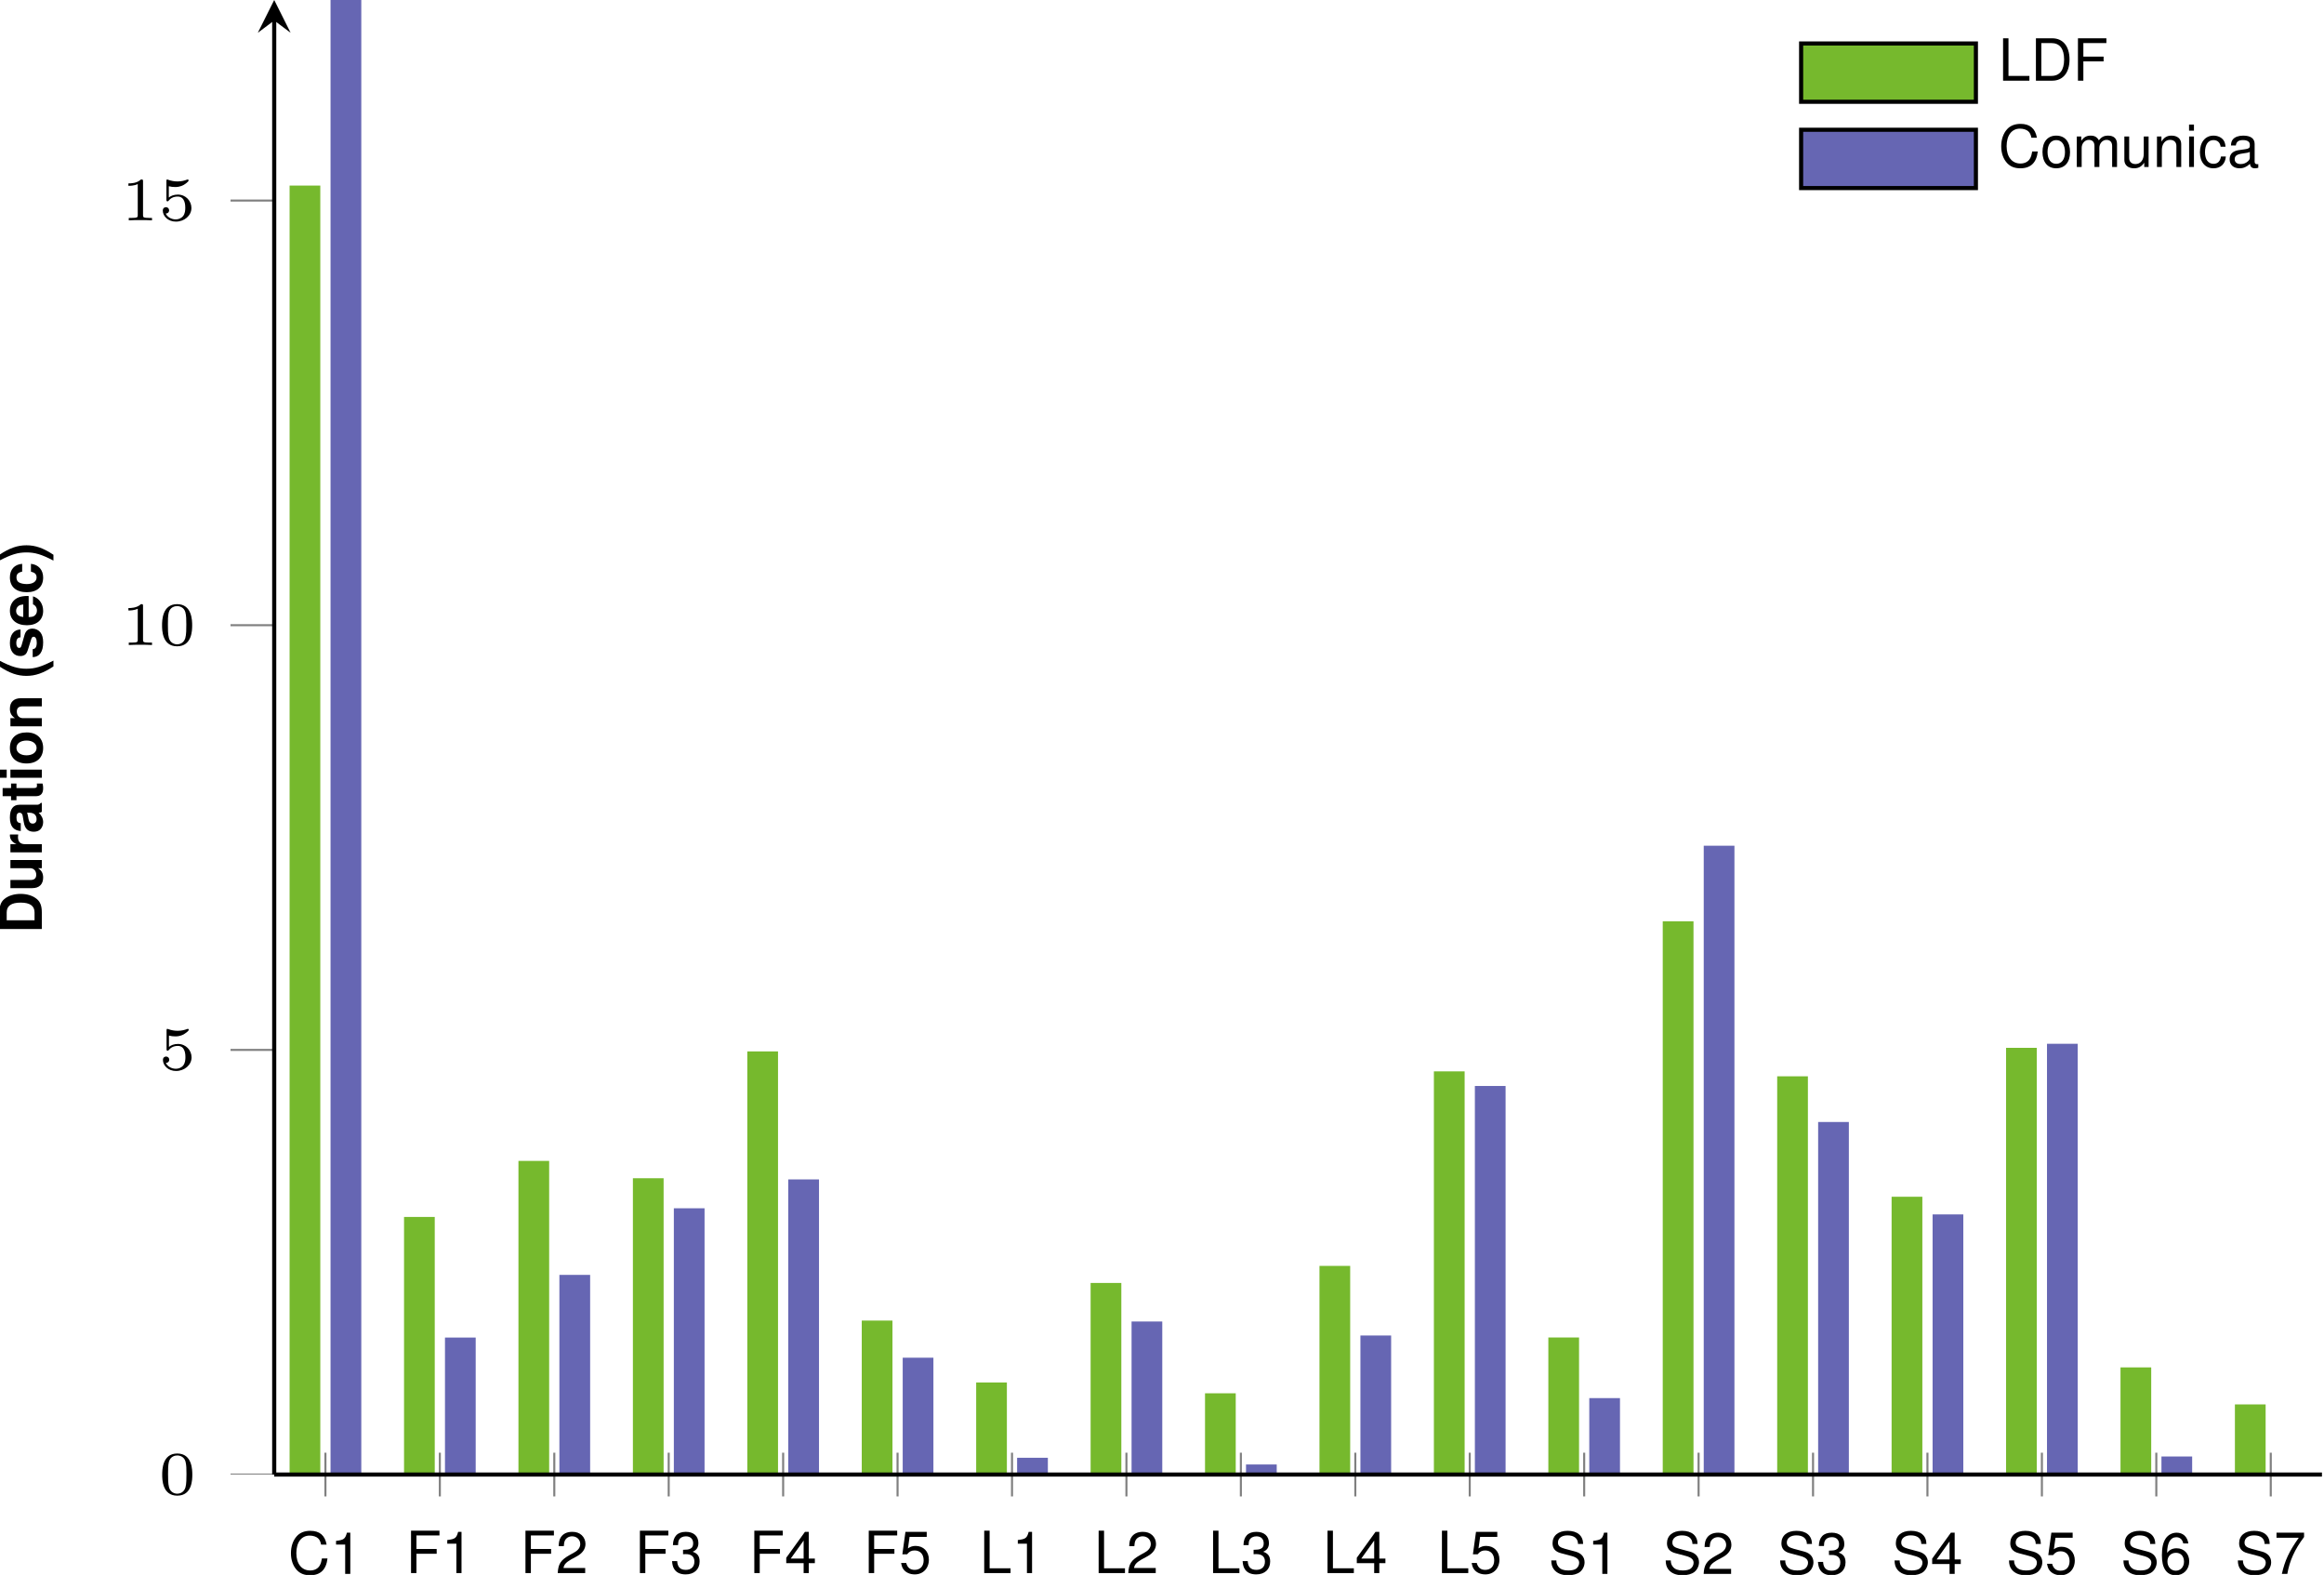 <?xml version='1.0'?>
<!-- This file was generated by dvisvgm 1.9.2 -->
<svg height='153.229pt' version='1.1' viewBox='2.864 -15.109 226.141 153.229' width='226.141pt' xmlns='http://www.w3.org/2000/svg' xmlns:xlink='http://www.w3.org/1999/xlink'>
<defs>
<clipPath id='clip1'>
<path d='M29.547 270.086H228.805V-156.844H29.547'/>
</clipPath>
<clipPath id='clip2'>
<path d='M-112.215 128.351V-15.109H370.567V128.351'/>
</clipPath>
<path d='M3.288 -1.907C3.288 -2.343 3.288 -3.975 1.823 -3.975S0.359 -2.343 0.359 -1.907C0.359 -1.476 0.359 0.126 1.823 0.126S3.288 -1.476 3.288 -1.907ZM1.823 -0.066C1.572 -0.066 1.166 -0.185 1.022 -0.681C0.927 -1.028 0.927 -1.614 0.927 -1.985C0.927 -2.385 0.927 -2.845 1.01 -3.168C1.16 -3.706 1.614 -3.784 1.823 -3.784C2.098 -3.784 2.493 -3.652 2.624 -3.198C2.714 -2.881 2.72 -2.445 2.72 -1.985C2.72 -1.602 2.72 -0.998 2.618 -0.664C2.451 -0.143 2.02 -0.066 1.823 -0.066Z' id='g2-48'/>
<path d='M2.146 -3.796C2.146 -3.975 2.122 -3.975 1.943 -3.975C1.548 -3.593 0.938 -3.593 0.723 -3.593V-3.359C0.879 -3.359 1.273 -3.359 1.632 -3.527V-0.508C1.632 -0.311 1.632 -0.233 1.016 -0.233H0.759V0C1.088 -0.024 1.554 -0.024 1.889 -0.024S2.69 -0.024 3.019 0V-0.233H2.762C2.146 -0.233 2.146 -0.311 2.146 -0.508V-3.796Z' id='g2-49'/>
<path d='M1.016 -3.318C1.213 -3.264 1.423 -3.24 1.626 -3.24C1.757 -3.24 2.092 -3.24 2.469 -3.449C2.57 -3.509 2.941 -3.754 2.941 -3.879C2.941 -3.957 2.881 -3.975 2.857 -3.975C2.839 -3.975 2.833 -3.975 2.768 -3.951C2.552 -3.868 2.248 -3.784 1.859 -3.784C1.566 -3.784 1.243 -3.838 0.974 -3.939C0.915 -3.963 0.891 -3.975 0.867 -3.975C0.783 -3.975 0.783 -3.909 0.783 -3.814V-2.02C0.783 -1.919 0.783 -1.847 0.891 -1.847C0.944 -1.847 0.962 -1.871 1.004 -1.919C1.154 -2.11 1.417 -2.313 1.883 -2.313C2.618 -2.313 2.618 -1.417 2.618 -1.225C2.618 -0.992 2.6 -0.658 2.403 -0.412C2.218 -0.185 1.943 -0.09 1.686 -0.09C1.273 -0.09 0.861 -0.317 0.717 -0.664C1.01 -0.669 1.046 -0.903 1.046 -0.974C1.046 -1.136 0.921 -1.279 0.735 -1.279C0.681 -1.279 0.43 -1.249 0.43 -0.95C0.43 -0.4 0.95 0.126 1.704 0.126C2.523 0.126 3.216 -0.454 3.216 -1.201C3.216 -1.883 2.666 -2.505 1.895 -2.505C1.506 -2.505 1.207 -2.379 1.016 -2.218V-3.318Z' id='g2-53'/>
<path d='M1.148 -4.124C0.498 -3.146 0.226 -2.365 0.226 -1.499C0.226 -0.628 0.498 0.153 1.148 1.131H1.714C1.115 -0.034 0.922 -0.668 0.922 -1.499C0.922 -2.325 1.115 -2.97 1.714 -4.124H1.148Z' id='g1-40'/>
<path d='M0.69 1.131C1.341 0.153 1.612 -0.628 1.612 -1.494C1.612 -2.365 1.341 -3.146 0.69 -4.124H0.124C0.724 -2.959 0.917 -2.325 0.917 -1.494C0.917 -0.668 0.724 -0.023 0.124 1.131H0.69Z' id='g1-41'/>
<path d='M0.436 0H2.048C2.676 0 3.072 -0.147 3.349 -0.481C3.677 -0.866 3.853 -1.426 3.853 -2.065C3.853 -2.699 3.677 -3.259 3.349 -3.649C3.072 -3.983 2.682 -4.124 2.048 -4.124H0.436V0ZM1.284 -0.707V-3.417H2.048C2.687 -3.417 3.004 -2.97 3.004 -2.059C3.004 -1.154 2.687 -0.707 2.048 -0.707H1.284Z' id='g1-68'/>
<path d='M2.965 -0.096C2.823 -0.226 2.783 -0.311 2.783 -0.47V-2.167C2.783 -2.789 2.359 -3.106 1.533 -3.106S0.277 -2.755 0.226 -2.048H0.99C1.03 -2.365 1.16 -2.467 1.55 -2.467C1.856 -2.467 2.008 -2.365 2.008 -2.161C2.008 -2.059 1.957 -1.969 1.873 -1.924C1.765 -1.867 1.765 -1.867 1.375 -1.805L1.058 -1.748C0.453 -1.646 0.158 -1.335 0.158 -0.786C0.158 -0.526 0.232 -0.311 0.373 -0.158C0.549 0.023 0.815 0.13 1.086 0.13C1.426 0.13 1.737 -0.017 2.014 -0.306C2.014 -0.147 2.031 -0.091 2.105 0H2.965V-0.096ZM2.008 -1.228C2.008 -0.769 1.782 -0.509 1.38 -0.509C1.115 -0.509 0.95 -0.651 0.95 -0.877C0.95 -1.115 1.075 -1.228 1.403 -1.296L1.675 -1.346C1.884 -1.386 1.918 -1.397 2.008 -1.443V-1.228Z' id='g1-97'/>
<path d='M2.953 -1.912C2.897 -2.659 2.399 -3.106 1.635 -3.106C0.724 -3.106 0.192 -2.506 0.192 -1.465C0.192 -0.458 0.718 0.13 1.624 0.13C2.365 0.13 2.88 -0.328 2.953 -1.058H2.195C2.093 -0.662 1.935 -0.509 1.629 -0.509C1.228 -0.509 0.984 -0.871 0.984 -1.465C0.984 -1.754 1.041 -2.025 1.137 -2.206C1.228 -2.376 1.403 -2.467 1.629 -2.467C1.952 -2.467 2.105 -2.314 2.195 -1.912H2.953Z' id='g1-99'/>
<path d='M2.965 -1.279C2.97 -1.346 2.97 -1.375 2.97 -1.414C2.97 -1.72 2.925 -2.003 2.851 -2.218C2.648 -2.772 2.155 -3.106 1.539 -3.106C0.662 -3.106 0.124 -2.472 0.124 -1.448C0.124 -0.47 0.656 0.13 1.522 0.13C2.206 0.13 2.761 -0.26 2.936 -0.86H2.155C2.059 -0.617 1.839 -0.475 1.55 -0.475C1.324 -0.475 1.143 -0.571 1.03 -0.741C0.956 -0.854 0.928 -0.99 0.917 -1.279H2.965ZM0.928 -1.805C0.979 -2.269 1.177 -2.501 1.528 -2.501C1.726 -2.501 1.907 -2.404 2.02 -2.246C2.093 -2.133 2.127 -2.014 2.144 -1.805H0.928Z' id='g1-101'/>
<path d='M1.171 -3.055H0.379V0H1.171V-3.055ZM1.171 -4.124H0.379V-3.417H1.171V-4.124Z' id='g1-105'/>
<path d='M0.356 -3.055V0H1.148V-1.833C1.148 -2.195 1.403 -2.433 1.788 -2.433C2.127 -2.433 2.297 -2.246 2.297 -1.884V0H3.089V-2.048C3.089 -2.721 2.716 -3.106 2.065 -3.106C1.652 -3.106 1.375 -2.953 1.148 -2.614V-3.055H0.356Z' id='g1-110'/>
<path d='M1.703 -3.106C0.769 -3.106 0.198 -2.489 0.198 -1.488C0.198 -0.481 0.769 0.13 1.709 0.13C2.636 0.13 3.219 -0.487 3.219 -1.465C3.219 -2.501 2.659 -3.106 1.703 -3.106ZM1.709 -2.467C2.144 -2.467 2.427 -2.076 2.427 -1.477C2.427 -0.905 2.133 -0.509 1.709 -0.509C1.279 -0.509 0.99 -0.905 0.99 -1.488S1.279 -2.467 1.709 -2.467Z' id='g1-111'/>
<path d='M0.356 -3.055V0H1.148V-1.624C1.148 -2.088 1.38 -2.32 1.844 -2.32C1.929 -2.32 1.986 -2.314 2.093 -2.297V-3.1C2.048 -3.106 2.02 -3.106 1.997 -3.106C1.635 -3.106 1.318 -2.868 1.148 -2.455V-3.055H0.356Z' id='g1-114'/>
<path d='M2.857 -2.071C2.846 -2.716 2.348 -3.106 1.528 -3.106C0.752 -3.106 0.272 -2.716 0.272 -2.088C0.272 -1.884 0.334 -1.709 0.441 -1.59C0.549 -1.482 0.645 -1.431 0.939 -1.335L1.884 -1.041C2.082 -0.979 2.15 -0.917 2.15 -0.792C2.15 -0.605 1.929 -0.492 1.561 -0.492C1.358 -0.492 1.194 -0.532 1.092 -0.6C1.007 -0.662 0.973 -0.724 0.939 -0.888H0.164C0.187 -0.221 0.679 0.13 1.607 0.13C2.031 0.13 2.354 0.04 2.58 -0.141S2.942 -0.605 2.942 -0.905C2.942 -1.301 2.744 -1.556 2.342 -1.675L1.341 -1.963C1.12 -2.031 1.064 -2.076 1.064 -2.201C1.064 -2.37 1.245 -2.484 1.522 -2.484C1.901 -2.484 2.088 -2.348 2.093 -2.071H2.857Z' id='g1-115'/>
<path d='M1.703 -2.993H1.262V-3.813H0.47V-2.993H0.079V-2.467H0.47V-0.588C0.47 -0.107 0.724 0.13 1.245 0.13C1.42 0.13 1.561 0.113 1.703 0.068V-0.487C1.624 -0.475 1.578 -0.47 1.522 -0.47C1.313 -0.47 1.262 -0.532 1.262 -0.803V-2.467H1.703V-2.993Z' id='g1-116'/>
<path d='M3.061 0V-3.055H2.269V-1.143C2.269 -0.781 2.014 -0.543 1.629 -0.543C1.29 -0.543 1.12 -0.724 1.12 -1.092V-3.055H0.328V-0.928C0.328 -0.255 0.702 0.13 1.352 0.13C1.765 0.13 2.042 -0.023 2.269 -0.362V0H3.061Z' id='g1-117'/>
<path d='M1.465 -2.857V0H1.963V-4.011H1.635C1.46 -3.394 1.346 -3.31 0.577 -3.213V-2.857H1.465Z' id='g4-49'/>
<path d='M2.863 -0.492H0.752C0.803 -0.82 0.984 -1.03 1.477 -1.318L2.042 -1.624C2.602 -1.929 2.891 -2.342 2.891 -2.834C2.891 -3.168 2.755 -3.479 2.518 -3.694S1.986 -4.011 1.607 -4.011C1.098 -4.011 0.718 -3.83 0.498 -3.491C0.356 -3.276 0.294 -3.027 0.283 -2.619H0.781C0.798 -2.891 0.832 -3.055 0.9 -3.185C1.03 -3.428 1.29 -3.576 1.59 -3.576C2.042 -3.576 2.382 -3.253 2.382 -2.823C2.382 -2.506 2.195 -2.235 1.839 -2.031L1.318 -1.737C0.481 -1.262 0.238 -0.883 0.192 0H2.863V-0.492Z' id='g4-50'/>
<path d='M1.25 -1.839H1.313L1.522 -1.844C2.071 -1.844 2.354 -1.595 2.354 -1.115C2.354 -0.611 2.042 -0.311 1.522 -0.311C0.979 -0.311 0.713 -0.583 0.679 -1.165H0.181C0.204 -0.843 0.26 -0.634 0.356 -0.453C0.56 -0.068 0.956 0.13 1.505 0.13C2.331 0.13 2.863 -0.362 2.863 -1.12C2.863 -1.629 2.665 -1.912 2.184 -2.076C2.557 -2.223 2.744 -2.506 2.744 -2.908C2.744 -3.598 2.286 -4.011 1.522 -4.011C0.713 -4.011 0.283 -3.57 0.266 -2.716H0.764C0.769 -2.959 0.792 -3.095 0.854 -3.219C0.967 -3.44 1.216 -3.576 1.528 -3.576C1.969 -3.576 2.235 -3.315 2.235 -2.891C2.235 -2.608 2.133 -2.438 1.912 -2.348C1.776 -2.291 1.601 -2.269 1.25 -2.263V-1.839Z' id='g4-51'/>
<path d='M1.85 -0.962V0H2.348V-0.962H2.942V-1.409H2.348V-4.011H1.98L0.158 -1.488V-0.962H1.85ZM1.85 -1.409H0.594L1.85 -3.163V-1.409Z' id='g4-52'/>
<path d='M2.693 -4.011H0.622L0.322 -1.827H0.781C1.013 -2.105 1.205 -2.201 1.516 -2.201C2.054 -2.201 2.393 -1.833 2.393 -1.239C2.393 -0.662 2.059 -0.311 1.516 -0.311C1.081 -0.311 0.815 -0.532 0.696 -0.984H0.198C0.266 -0.656 0.322 -0.498 0.441 -0.351C0.668 -0.045 1.075 0.13 1.528 0.13C2.337 0.13 2.902 -0.458 2.902 -1.307C2.902 -2.099 2.376 -2.642 1.607 -2.642C1.324 -2.642 1.098 -2.568 0.866 -2.399L1.024 -3.519H2.693V-4.011Z' id='g4-53'/>
<path d='M2.817 -2.965C2.721 -3.621 2.291 -4.011 1.68 -4.011C1.239 -4.011 0.843 -3.796 0.605 -3.44C0.356 -3.049 0.243 -2.557 0.243 -1.827C0.243 -1.154 0.345 -0.724 0.583 -0.368C0.798 -0.045 1.148 0.13 1.59 0.13C2.354 0.13 2.902 -0.436 2.902 -1.222C2.902 -1.969 2.393 -2.495 1.675 -2.495C1.279 -2.495 0.967 -2.342 0.752 -2.048C0.758 -3.027 1.075 -3.57 1.646 -3.57C1.997 -3.57 2.24 -3.349 2.32 -2.965H2.817ZM1.612 -2.054C2.093 -2.054 2.393 -1.72 2.393 -1.182C2.393 -0.679 2.054 -0.311 1.595 -0.311C1.131 -0.311 0.781 -0.696 0.781 -1.211C0.781 -1.709 1.12 -2.054 1.612 -2.054Z' id='g4-54'/>
<path d='M2.942 -4.011H0.26V-3.519H2.427C1.471 -2.155 1.081 -1.318 0.781 0H1.313C1.533 -1.284 2.037 -2.387 2.942 -3.592V-4.011Z' id='g4-55'/>
<path d='M3.745 -2.846C3.581 -3.751 3.061 -4.192 2.155 -4.192C1.601 -4.192 1.154 -4.017 0.849 -3.677C0.475 -3.27 0.272 -2.682 0.272 -2.014C0.272 -1.335 0.481 -0.752 0.871 -0.351C1.188 -0.023 1.595 0.13 2.133 0.13C3.14 0.13 3.706 -0.413 3.83 -1.505H3.287C3.242 -1.222 3.185 -1.03 3.1 -0.866C2.931 -0.526 2.58 -0.334 2.139 -0.334C1.318 -0.334 0.798 -0.99 0.798 -2.02C0.798 -3.078 1.296 -3.728 2.093 -3.728C2.427 -3.728 2.738 -3.626 2.908 -3.468C3.061 -3.327 3.146 -3.151 3.208 -2.846H3.745Z' id='g4-67'/>
<path d='M0.504 0H2.093C3.134 0 3.774 -0.781 3.774 -2.065C3.774 -3.344 3.14 -4.124 2.093 -4.124H0.504V0ZM1.03 -0.464V-3.66H2.003C2.817 -3.66 3.247 -3.112 3.247 -2.059C3.247 -1.018 2.817 -0.464 2.003 -0.464H1.03Z' id='g4-68'/>
<path d='M1.035 -1.878H3.004V-2.342H1.035V-3.66H3.276V-4.124H0.509V0H1.035V-1.878Z' id='g4-70'/>
<path d='M0.979 -4.124H0.453V0H3.015V-0.464H0.979V-4.124Z' id='g4-76'/>
<path d='M3.372 -2.914C3.366 -3.723 2.812 -4.192 1.861 -4.192C0.956 -4.192 0.396 -3.728 0.396 -2.981C0.396 -2.478 0.662 -2.161 1.205 -2.02L2.229 -1.748C2.75 -1.612 2.987 -1.403 2.987 -1.081C2.987 -0.86 2.868 -0.634 2.693 -0.509C2.529 -0.396 2.269 -0.334 1.935 -0.334C1.488 -0.334 1.182 -0.441 0.984 -0.679C0.832 -0.86 0.764 -1.058 0.769 -1.313H0.272C0.277 -0.933 0.351 -0.685 0.515 -0.458C0.798 -0.074 1.273 0.13 1.901 0.13C2.393 0.13 2.795 0.017 3.061 -0.187C3.338 -0.407 3.513 -0.775 3.513 -1.131C3.513 -1.641 3.196 -2.014 2.636 -2.167L1.601 -2.444C1.103 -2.58 0.922 -2.738 0.922 -3.055C0.922 -3.474 1.29 -3.751 1.844 -3.751C2.501 -3.751 2.868 -3.451 2.874 -2.914H3.372Z' id='g4-83'/>
<path d='M3.027 -0.277C2.976 -0.266 2.953 -0.266 2.925 -0.266C2.761 -0.266 2.67 -0.351 2.67 -0.498V-2.24C2.67 -2.767 2.286 -3.049 1.556 -3.049C1.126 -3.049 0.769 -2.925 0.571 -2.704C0.436 -2.552 0.379 -2.382 0.368 -2.088H0.843C0.883 -2.45 1.098 -2.614 1.539 -2.614C1.963 -2.614 2.201 -2.455 2.201 -2.172V-2.048C2.201 -1.85 2.082 -1.765 1.709 -1.72C1.041 -1.635 0.939 -1.612 0.758 -1.539C0.413 -1.397 0.238 -1.131 0.238 -0.747C0.238 -0.209 0.611 0.13 1.211 0.13C1.584 0.13 1.884 0 2.218 -0.306C2.252 -0.006 2.399 0.13 2.704 0.13C2.8 0.13 2.874 0.119 3.027 0.079V-0.277ZM2.201 -0.933C2.201 -0.775 2.155 -0.679 2.014 -0.549C1.822 -0.373 1.59 -0.283 1.313 -0.283C0.945 -0.283 0.73 -0.458 0.73 -0.758C0.73 -1.069 0.939 -1.228 1.443 -1.301C1.941 -1.369 2.042 -1.392 2.201 -1.465V-0.933Z' id='g4-97'/>
<path d='M2.665 -1.969C2.642 -2.257 2.58 -2.444 2.467 -2.608C2.263 -2.885 1.907 -3.049 1.494 -3.049C0.696 -3.049 0.175 -2.416 0.175 -1.431C0.175 -0.475 0.685 0.13 1.488 0.13C2.195 0.13 2.642 -0.294 2.699 -1.018H2.223C2.144 -0.543 1.901 -0.306 1.499 -0.306C0.979 -0.306 0.668 -0.73 0.668 -1.431C0.668 -2.172 0.973 -2.614 1.488 -2.614C1.884 -2.614 2.133 -2.382 2.189 -1.969H2.665Z' id='g4-99'/>
<path d='M0.849 -2.965H0.379V0H0.849V-2.965ZM0.849 -4.124H0.373V-3.53H0.849V-4.124Z' id='g4-105'/>
<path d='M0.396 -2.965V0H0.871V-1.861C0.871 -2.291 1.182 -2.636 1.567 -2.636C1.918 -2.636 2.116 -2.421 2.116 -2.042V0H2.591V-1.861C2.591 -2.291 2.902 -2.636 3.287 -2.636C3.632 -2.636 3.836 -2.416 3.836 -2.042V0H4.311V-2.223C4.311 -2.755 4.005 -3.049 3.451 -3.049C3.055 -3.049 2.817 -2.931 2.54 -2.597C2.365 -2.914 2.127 -3.049 1.742 -3.049C1.346 -3.049 1.086 -2.902 0.832 -2.546V-2.965H0.396Z' id='g4-109'/>
<path d='M0.396 -2.965V0H0.871V-1.635C0.871 -2.24 1.188 -2.636 1.675 -2.636C2.048 -2.636 2.286 -2.41 2.286 -2.054V0H2.755V-2.24C2.755 -2.733 2.387 -3.049 1.816 -3.049C1.375 -3.049 1.092 -2.88 0.832 -2.467V-2.965H0.396Z' id='g4-110'/>
<path d='M1.539 -3.049C0.707 -3.049 0.204 -2.455 0.204 -1.46S0.702 0.13 1.544 0.13C2.376 0.13 2.885 -0.464 2.885 -1.437C2.885 -2.461 2.393 -3.049 1.539 -3.049ZM1.544 -2.614C2.076 -2.614 2.393 -2.178 2.393 -1.443C2.393 -0.747 2.065 -0.306 1.544 -0.306C1.018 -0.306 0.696 -0.741 0.696 -1.46C0.696 -2.172 1.018 -2.614 1.544 -2.614Z' id='g4-111'/>
<path d='M2.727 0V-2.965H2.257V-1.284C2.257 -0.679 1.941 -0.283 1.448 -0.283C1.075 -0.283 0.837 -0.509 0.837 -0.866V-2.965H0.368V-0.679C0.368 -0.187 0.735 0.13 1.313 0.13C1.748 0.13 2.025 -0.023 2.303 -0.413V0H2.727Z' id='g4-117'/>
</defs>
<g id='page1'>
<path d='M31.043 128.351H34.031V2.945H31.043ZM42.18 128.351H45.168V103.289H42.18ZM53.312 128.351H56.301V97.836H53.312ZM64.449 128.351H67.438V99.523H64.449ZM75.582 128.351H78.57V87.183H75.582ZM86.719 128.351H89.707V113.371H86.719ZM97.852 128.351H100.84V119.394H97.852ZM108.988 128.351H111.977V109.711H108.988ZM120.121 128.351H123.109V120.445H120.121ZM131.258 128.351H134.246V108.051H131.258ZM142.391 128.351H145.383V89.125H142.391ZM153.528 128.351H156.516V115.016H153.528ZM164.66 128.351H167.653V74.523H164.66ZM175.797 128.351H178.785V89.605H175.797ZM186.93 128.351H189.922V101.324H186.93ZM198.067 128.351H201.055V86.836H198.067ZM209.203 128.351H212.192V117.926H209.203ZM220.336 128.351H223.325V121.527H220.336Z' fill='#76b92d'/>
<path d='M35.027 128.351H38.02V-15.109H35.027ZM46.164 128.351H49.152V115.023H46.164ZM57.297 128.351H60.289V108.926H57.297ZM68.434 128.351H71.422V102.445H68.434ZM79.566 128.351H82.559V99.637H79.566ZM90.703 128.351H93.691V116.984H90.703ZM101.836 128.351H104.828V126.719H101.836ZM112.973 128.351H115.961V113.461H112.973ZM124.109 128.351H127.098V127.371H124.109ZM135.242 128.351H138.231V114.824H135.242ZM146.379 128.351H149.367V90.547H146.379ZM157.512 128.351H160.5V120.914H157.512ZM168.649 128.351H171.637V67.172H168.649ZM179.782 128.351H182.77V94.051H179.782ZM190.918 128.351H193.907V103.043H190.918ZM202.051 128.351H205.039V86.441H202.051ZM213.188 128.351H216.176V126.594H213.188ZM224.321 128.351H227.309V128.277H224.321Z' fill='#6666b3'/>
<path clip-path='url(#clip1)' d='M34.531 130.48V126.226M45.664 130.48V126.226M56.801 130.48V126.226M67.934 130.48V126.226M79.07 130.48V126.226M90.203 130.48V126.226M101.34 130.48V126.226M112.473 130.48V126.226M123.609 130.48V126.226M134.746 130.48V126.226M145.879 130.48V126.226M157.016 130.48V126.226M168.149 130.48V126.226M179.285 130.48V126.226M190.418 130.48V126.226M201.555 130.48V126.226M212.688 130.48V126.226M223.825 130.48V126.226' fill='none' stroke='#808080' stroke-miterlimit='10.037' stroke-width='0.2'/>
<path clip-path='url(#clip2)' d='M25.297 128.351H29.547M25.297 87.035H29.547M25.297 45.719H29.547M25.297 4.402H29.547' fill='none' stroke='#808080' stroke-miterlimit='10.037' stroke-width='0.2'/>
<path d='M29.547 128.351H228.805' fill='none' stroke='#000000' stroke-miterlimit='10.037' stroke-width='0.4'/>
<path d='M29.547 128.351V-13.117' fill='none' stroke='#000000' stroke-miterlimit='10.037' stroke-width='0.4'/>
<path d='M29.547 -15.109L27.953 -11.922L29.547 -13.117L31.141 -11.922'/>
<g transform='matrix(1 0 0 1 -33.541 22.578)'>
<use x='64.443' xlink:href='#g4-67' y='115.44'/>
<use x='68.528' xlink:href='#g4-49' y='115.44'/>
</g>
<g transform='matrix(1 0 0 1 -22.091 22.496)'>
<use x='64.443' xlink:href='#g4-70' y='115.44'/>
<use x='67.9' xlink:href='#g4-49' y='115.44'/>
</g>
<g transform='matrix(1 0 0 1 -10.956 22.496)'>
<use x='64.443' xlink:href='#g4-70' y='115.44'/>
<use x='67.9' xlink:href='#g4-50' y='115.44'/>
</g>
<g transform='matrix(1 0 0 1 0.179 22.496)'>
<use x='64.443' xlink:href='#g4-70' y='115.44'/>
<use x='67.9' xlink:href='#g4-51' y='115.44'/>
</g>
<g transform='matrix(1 0 0 1 11.313 22.496)'>
<use x='64.443' xlink:href='#g4-70' y='115.44'/>
<use x='67.9' xlink:href='#g4-52' y='115.44'/>
</g>
<g transform='matrix(1 0 0 1 22.448 22.496)'>
<use x='64.443' xlink:href='#g4-70' y='115.44'/>
<use x='67.9' xlink:href='#g4-53' y='115.44'/>
</g>
<g transform='matrix(1 0 0 1 33.739 22.496)'>
<use x='64.443' xlink:href='#g4-76' y='115.44'/>
<use x='67.588' xlink:href='#g4-49' y='115.44'/>
</g>
<g transform='matrix(1 0 0 1 44.874 22.496)'>
<use x='64.443' xlink:href='#g4-76' y='115.44'/>
<use x='67.588' xlink:href='#g4-50' y='115.44'/>
</g>
<g transform='matrix(1 0 0 1 56.009 22.496)'>
<use x='64.443' xlink:href='#g4-76' y='115.44'/>
<use x='67.588' xlink:href='#g4-51' y='115.44'/>
</g>
<g transform='matrix(1 0 0 1 67.144 22.496)'>
<use x='64.443' xlink:href='#g4-76' y='115.44'/>
<use x='67.588' xlink:href='#g4-52' y='115.44'/>
</g>
<g transform='matrix(1 0 0 1 78.279 22.496)'>
<use x='64.443' xlink:href='#g4-76' y='115.44'/>
<use x='67.588' xlink:href='#g4-53' y='115.44'/>
</g>
<g transform='matrix(1 0 0 1 89.098 22.578)'>
<use x='64.443' xlink:href='#g4-83' y='115.44'/>
<use x='68.216' xlink:href='#g4-49' y='115.44'/>
</g>
<g transform='matrix(1 0 0 1 100.233 22.578)'>
<use x='64.443' xlink:href='#g4-83' y='115.44'/>
<use x='68.216' xlink:href='#g4-50' y='115.44'/>
</g>
<g transform='matrix(1 0 0 1 111.368 22.578)'>
<use x='64.443' xlink:href='#g4-83' y='115.44'/>
<use x='68.216' xlink:href='#g4-51' y='115.44'/>
</g>
<g transform='matrix(1 0 0 1 122.503 22.578)'>
<use x='64.443' xlink:href='#g4-83' y='115.44'/>
<use x='68.216' xlink:href='#g4-52' y='115.44'/>
</g>
<g transform='matrix(1 0 0 1 133.638 22.578)'>
<use x='64.443' xlink:href='#g4-83' y='115.44'/>
<use x='68.216' xlink:href='#g4-53' y='115.44'/>
</g>
<g transform='matrix(1 0 0 1 144.773 22.578)'>
<use x='64.443' xlink:href='#g4-83' y='115.44'/>
<use x='68.216' xlink:href='#g4-54' y='115.44'/>
</g>
<g transform='matrix(1 0 0 1 155.907 22.578)'>
<use x='64.443' xlink:href='#g4-83' y='115.44'/>
<use x='68.216' xlink:href='#g4-55' y='115.44'/>
</g>
<g transform='matrix(1 0 0 1 -46.154 14.839)'>
<use x='64.443' xlink:href='#g2-48' y='115.44'/>
</g>
<g transform='matrix(1 0 0 1 -46.154 -26.478)'>
<use x='64.443' xlink:href='#g2-53' y='115.44'/>
</g>
<g transform='matrix(1 0 0 1 -49.807 -67.796)'>
<use x='64.443' xlink:href='#g2-49' y='115.44'/>
<use x='68.082' xlink:href='#g2-48' y='115.44'/>
</g>
<g transform='matrix(1 0 0 1 -49.807 -109.113)'>
<use x='64.443' xlink:href='#g2-49' y='115.44'/>
<use x='68.082' xlink:href='#g2-53' y='115.44'/>
</g>
<g transform='matrix(0 -1 1 0 -108.507 140.154)'>
<use x='64.443' xlink:href='#g1-68' y='115.44'/>
<use x='68.528' xlink:href='#g1-117' y='115.44'/>
<use x='71.984' xlink:href='#g1-114' y='115.44'/>
<use x='74.185' xlink:href='#g1-97' y='115.44'/>
<use x='77.331' xlink:href='#g1-116' y='115.44'/>
<use x='79.215' xlink:href='#g1-105' y='115.44'/>
<use x='80.787' xlink:href='#g1-111' y='115.44'/>
<use x='84.244' xlink:href='#g1-110' y='115.44'/>
<use x='89.279' xlink:href='#g1-40' y='115.44'/>
<use x='91.163' xlink:href='#g1-115' y='115.44'/>
<use x='94.309' xlink:href='#g1-101' y='115.44'/>
<use x='97.454' xlink:href='#g1-99' y='115.44'/>
<use x='100.6' xlink:href='#g1-41' y='115.44'/>
</g>
<path d='M178.125 -5.207V-10.879H195.132V-5.207ZM195.132 -10.879' fill='#76b92d'/>
<path d='M178.125 -5.207V-10.879H195.133V-5.207ZM195.133 -10.879' fill='none' stroke='#000000' stroke-miterlimit='10.037' stroke-width='0.4'/>
<g transform='matrix(1 0 0 1 115.474 -114.305)'>
<use x='81.85' xlink:href='#g4-76' y='107.046'/>
<use x='84.995' xlink:href='#g4-68' y='107.046'/>
<use x='89.08' xlink:href='#g4-70' y='107.046'/>
</g>
<path d='M178.125 3.188V-2.484H195.132V3.188ZM195.132 -2.484' fill='#6666b3'/>
<path d='M178.125 3.188V-2.484H195.133V3.188ZM195.133 -2.484' fill='none' stroke='#000000' stroke-miterlimit='10.037' stroke-width='0.4'/>
<g transform='matrix(1 0 0 1 115.474 -114.305)'>
<use x='81.85' xlink:href='#g4-67' y='115.44'/>
<use x='85.934' xlink:href='#g4-111' y='115.44'/>
<use x='89.08' xlink:href='#g4-109' y='115.44'/>
<use x='93.736' xlink:href='#g4-117' y='115.44'/>
<use x='96.881' xlink:href='#g4-110' y='115.44'/>
<use x='100.027' xlink:href='#g4-105' y='115.44'/>
<use x='101.283' xlink:href='#g4-99' y='115.44'/>
<use x='104.111' xlink:href='#g4-97' y='115.44'/>
</g>
</g>
</svg>
